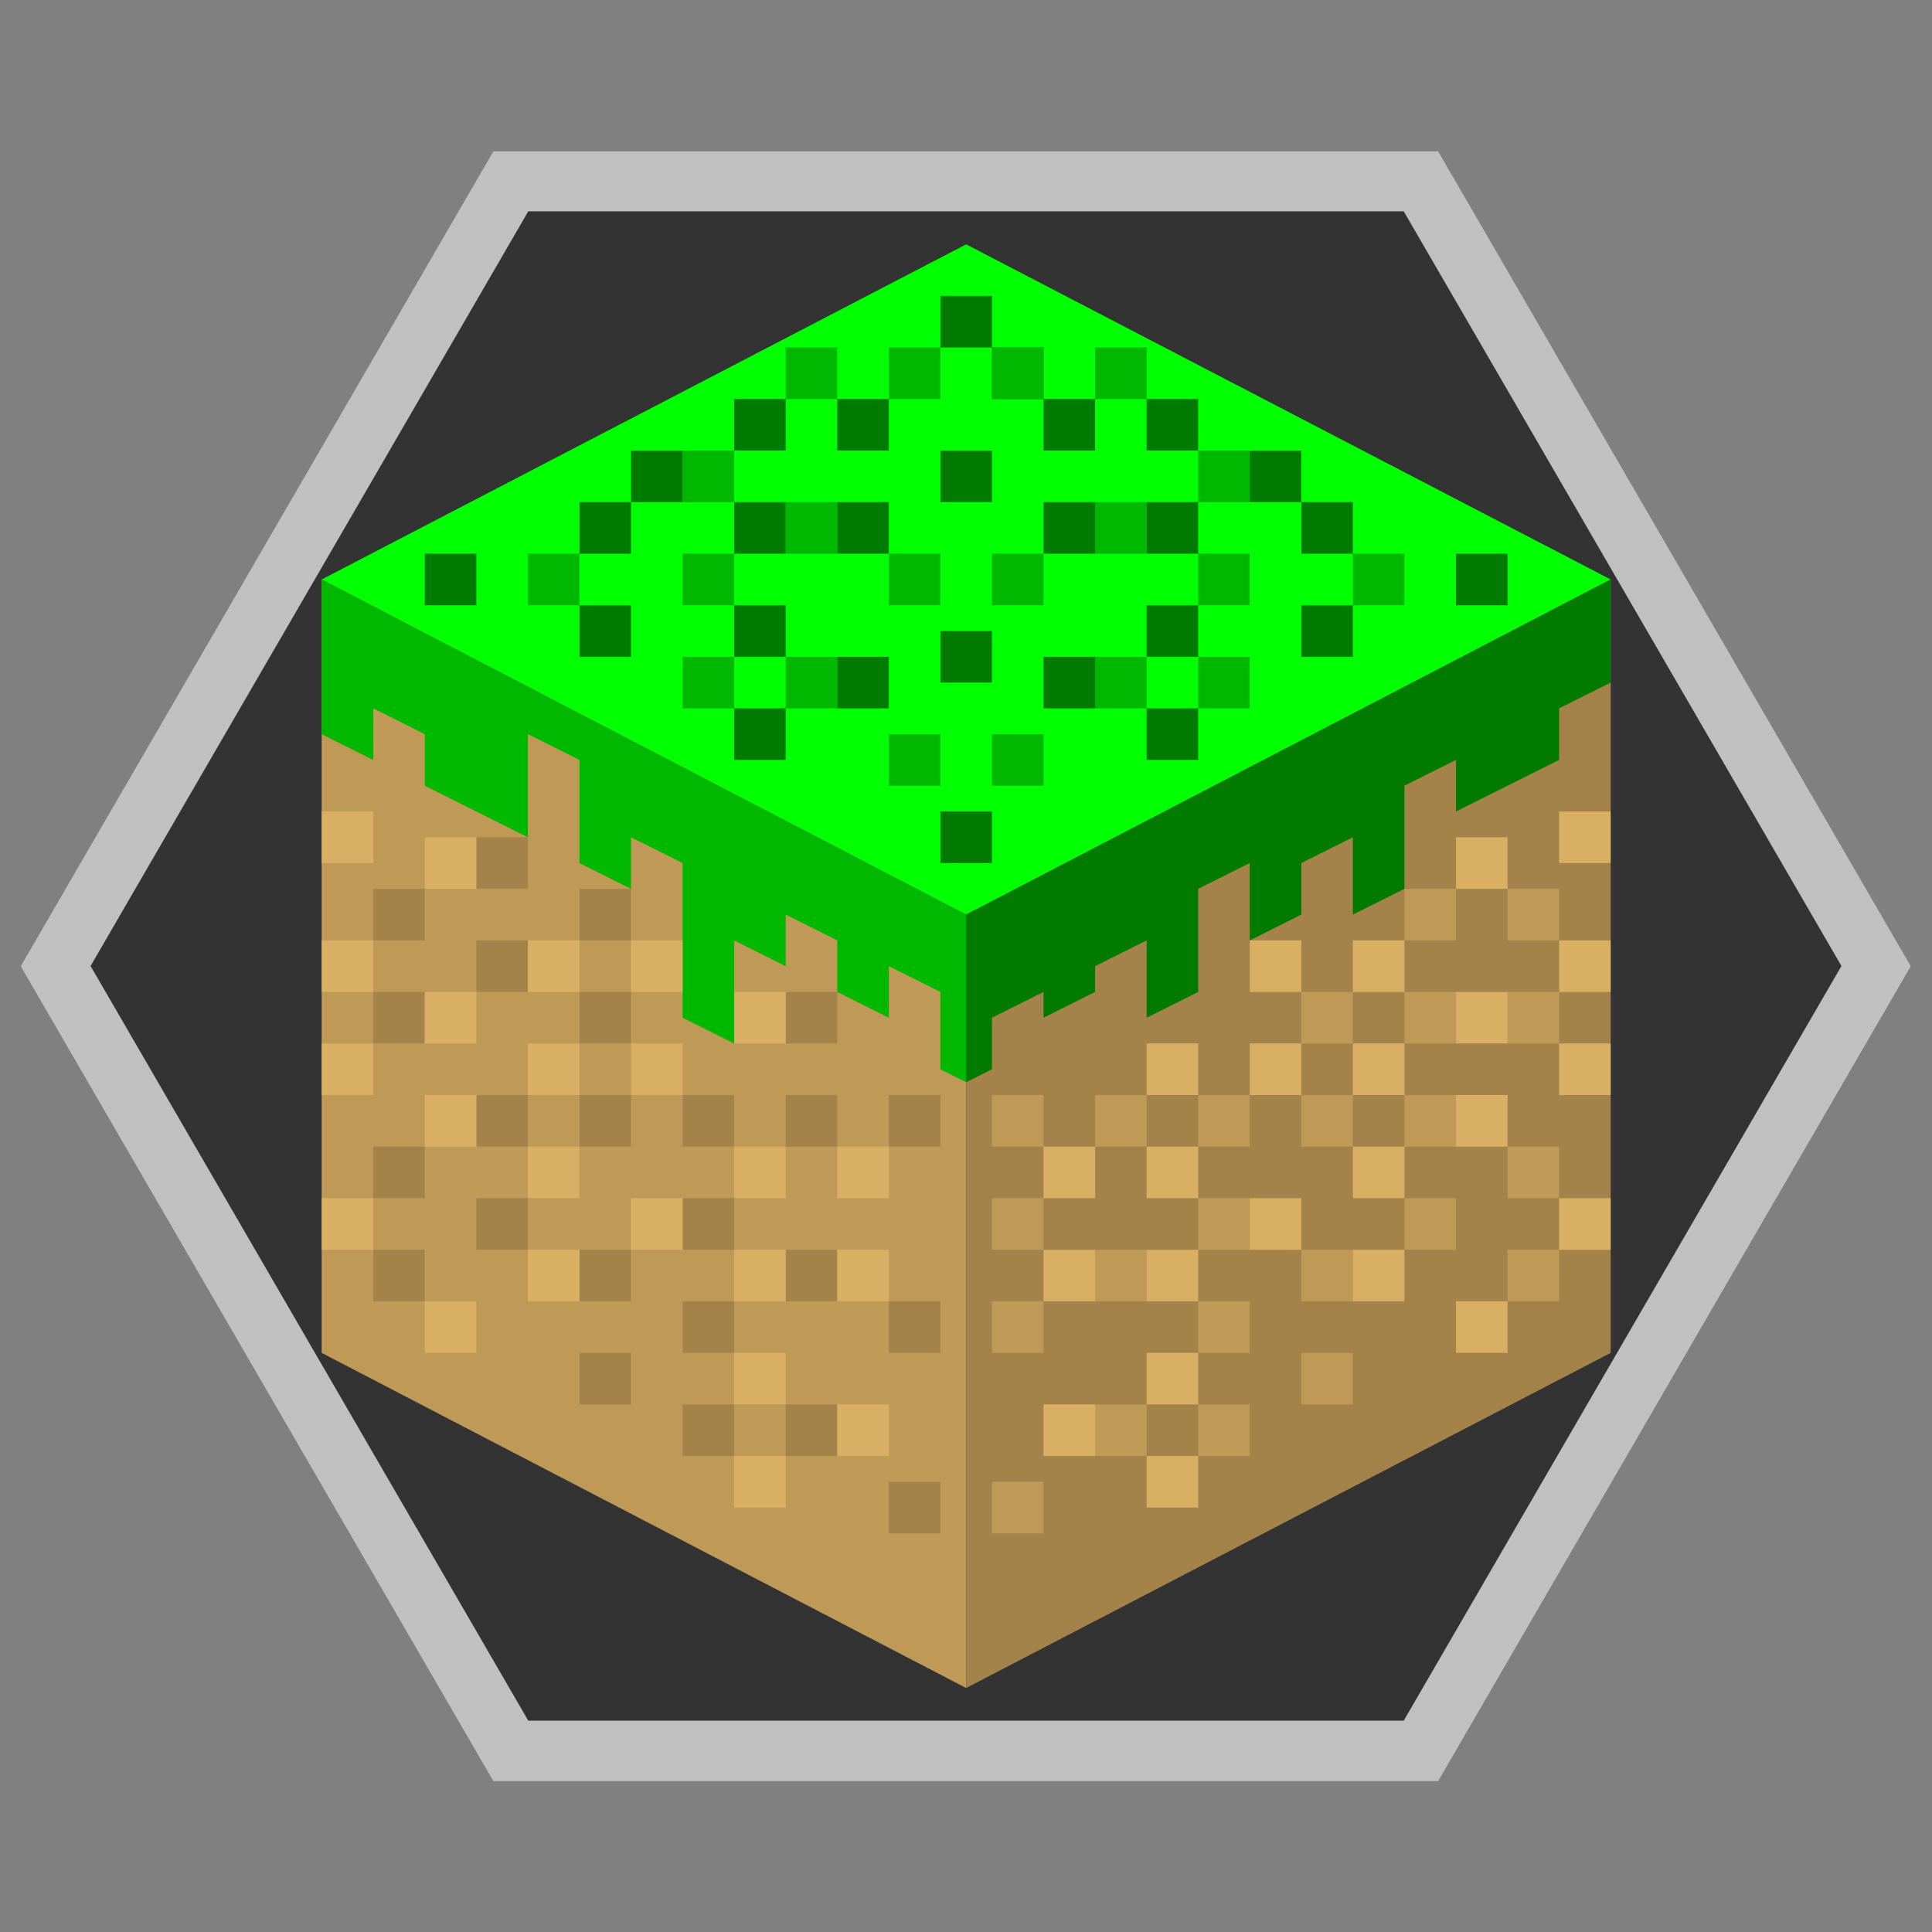 <svg xmlns="http://www.w3.org/2000/svg" xml:space="preserve" width="256" height="256" viewBox="0 0 341.333 341.333"><rect x="0" y="0" width="341.333" height="341.333" fill="#808080" stroke="none"/><defs><clipPath id="a" clipPathUnits="userSpaceOnUse"><path d="M2.752 236h250.496V20H2.752Z"/></clipPath></defs><g clip-path="url(#a)" style="opacity:.5" transform="matrix(1.333 0 0 -1.333 0 341.333)"><path d="M0 0h-125.217l-2.312-3.986-58-100-2.327-4.014 2.327-4.014 58-100 2.312-3.986H0l2.312 3.986 58 100L62.64-108l-2.328 4.014-58 100z" style="fill:#fff;fill-opacity:1;fill-rule:nonzero;stroke:none" transform="translate(190.608 236)"/></g><path d="M248 37.333H93.333L16 170.667 93.333 304H248l77.333-133.333z" style="fill:#333;fill-opacity:1;fill-rule:nonzero;stroke:none;stroke-width:1.333"/><path d="M37.333 90.667 170.667 160 304 90.667 170.667 21.333Z" style="fill:#0f0;fill-opacity:1;fill-rule:nonzero;stroke:none;stroke-width:1.333" transform="translate(24.947 24.947)scale(.854)"/><path d="M37.333 250.667 170.667 320V160L37.333 90.667Z" style="fill:#bf9a57;fill-opacity:1;fill-rule:nonzero;stroke:none;stroke-width:1.333" transform="translate(24.947 24.947)scale(.854)"/><path d="M304 90.667v160L170.667 320V160Z" style="fill:#a3834a;fill-opacity:1;fill-rule:nonzero;stroke:none;stroke-width:1.333" transform="translate(24.947 24.947)scale(.854)"/><path d="M170.667 194.667V160L37.333 90.667v32L48 128v-10.667l10.667 5.334v10.666L80 144v-21.333L90.667 128v21.333l10.666 5.334V144L112 149.333v32l10.667 5.334v-21.334l10.666 5.334V160L144 165.333V176l10.667 5.333v-10.666L165.333 176v16z" style="fill:#00b800;fill-opacity:1;fill-rule:nonzero;stroke:none;stroke-width:1.333" transform="translate(24.947 24.947)scale(.854)"/><path d="M170.667 160v34.667L176 192v-10.667L186.667 176v5.333L197.333 176v-5.333L208 165.333v16L218.667 176v-21.333l10.666-5.334v16L240 160v-10.667L250.667 144v16l10.666-5.333v-21.334L272 128v10.667L293.333 128v-10.667L304 112V90.667Z" style="fill:#007b00;fill-opacity:1;fill-rule:nonzero;stroke:none;stroke-width:1.333" transform="translate(24.947 24.947)scale(.854)"/><path d="M58.667 165.333H48v-10.666h10.667zm0 21.334H48V176h10.667zm0 32H48V208h10.667zm0 21.333H48v-10.667h10.667zM80 154.667H69.333V144H80zM80 176H69.333v-10.667H80zm0 32H69.333v-10.667H80zm0 21.333H69.333v-10.666H80zm21.333-42.666H90.667V176h10.666zm0-21.334H90.667v-10.666h10.666zm0 42.667H90.667v-10.667h10.666zm0 32H90.667v-10.667h10.666zm0 21.333H90.667v-10.666h10.666zM122.667 208H112v-10.667h10.667zm0 21.333H112v-10.666h10.667zm0 21.334H112V240h10.667zm0 21.333H112v-10.667h10.667zM144 186.667h-10.667V176H144ZM144 208h-10.667v-10.667H144Zm0 32h-10.667v-10.667H144Zm0 32h-10.667v-10.667H144Zm21.333-64h-10.666v-10.667h10.666zm0 42.667h-10.666V240h10.666zm0 37.333h-10.666v-10.667h10.666z" style="fill:#a3834a;fill-opacity:1;fill-rule:nonzero;stroke:none;stroke-width:1.333" transform="translate(24.947 24.947)scale(.854)"/><path d="M48 149.333H37.333v-10.666H48zm21.333 5.334H58.667V144h10.666zM48 176H37.333v-10.667H48zm21.333 10.667H58.667V176h10.666zM90.667 176H80v-10.667h10.667zM112 176h-10.667v-10.667H112Zm-64 21.333H37.333v-10.666H48zm42.667 21.334H80V208h10.667zm0 21.333H80v-10.667h10.667zM112 229.333h-10.667v-10.666H112ZM154.667 240H144v-10.667h10.667zm0 32H144v-10.667h10.667zm-85.334-64H58.667v-10.667h10.666zm21.334-10.667H80v-10.666h10.667zm21.333 0h-10.667v-10.666H112Zm21.333-10.666h-10.666V176h10.666zm0 32h-10.666V208h10.666zm21.334 0H144V208h10.667zM133.333 240h-10.666v-10.667h10.666zm0 21.333h-10.666v-10.666h10.666zm0 21.334h-10.666V272h10.666zM48 229.333H37.333v-10.666H48zm21.333 21.334H58.667V240h10.666z" style="fill:#d9af63;fill-opacity:1;fill-rule:nonzero;stroke:none;stroke-width:1.333" transform="translate(24.947 24.947)scale(.854)"/><path d="M282.667 165.333h10.666v-10.666h-10.666zm0 21.334h10.666V176h-10.666zm0 32h10.666V208h-10.666zm0 21.333h10.666v-10.667h-10.666zm-21.334-74.667H272v-10.666h-10.667zm0 21.334H272V176h-10.667zm0 21.333H272v-10.667h-10.667zm0 21.333H272v-10.666h-10.667zM240 186.667h10.667V176H240zM240 208h10.667v-10.667H240zm0 32h10.667v-10.667H240zm0 21.333h10.667v-10.666H240zM218.667 208h10.666v-10.667h-10.666zm0 21.333h10.666v-10.666h-10.666zm0 21.334h10.666V240h-10.666zm0 21.333h10.666v-10.667h-10.666zm-21.334-64H208v-10.667h-10.667zm0 32H208v-10.667h-10.667zm0 32H208v-10.667h-10.667z" style="fill:#bf9a57;fill-opacity:1;fill-rule:nonzero;stroke:none;stroke-width:1.333" transform="translate(24.947 24.947)scale(.854)"/><path d="M176 208h10.667v-10.667H176Z" style="fill:#a3834a;fill-opacity:1;fill-rule:nonzero;stroke:none;stroke-width:1.333" transform="translate(24.947 24.947)scale(.854)"/><path d="M176 250.667h10.667V240H176ZM176 208h10.667v-10.667H176Zm0 21.333h10.667v-10.666H176ZM176 288h10.667v-10.667H176Z" style="fill:#bf9a57;fill-opacity:1;fill-rule:nonzero;stroke:none;stroke-width:1.333" transform="translate(24.947 24.947)scale(.854)"/><path d="M293.333 149.333H304v-10.666h-10.667zM272 154.667h10.667V144H272zM293.333 176H304v-10.667h-10.667zM272 186.667h10.667V176H272zM250.667 176h10.666v-10.667h-10.666zm-21.334 0H240v-10.667h-10.667zm64 21.333H304v-10.666h-10.667zm-42.666 21.334h10.666V208h-10.666zm0 21.333h10.666v-10.667h-10.666zm-21.334-10.667H240v-10.666h-10.667zM186.667 240h10.666v-10.667h-10.666zm0 32h10.666v-10.667h-10.666zM272 208h10.667v-10.667H272zm-21.333-10.667h10.666v-10.666h-10.666zm-21.334 0H240v-10.666h-10.667zm-21.333 0h10.667v-10.666H208zm0 21.334h10.667V208H208zm-21.333 0h10.666V208h-10.666zM208 240h10.667v-10.667H208zm0 21.333h10.667v-10.666H208zm0 21.334h10.667V272H208zm85.333-53.334H304v-10.666h-10.667zM272 250.667h10.667V240H272z" style="fill:#d9af63;fill-opacity:1;fill-rule:nonzero;stroke:none;stroke-width:1.333" transform="translate(24.947 24.947)scale(.854)"/><path d="M176 149.333h-10.667v-10.666H176Zm-74.667-64H90.667V74.667h10.666zm0 21.334H90.667V96h10.666z" style="fill:#007b00;fill-opacity:1;fill-rule:nonzero;stroke:none;stroke-width:1.333" transform="translate(24.947 24.947)scale(.854)"/><path d="M122.667 74.667H112V64h10.667zm0 21.333H112V85.333h10.667zm0 21.333H112v-10.666h10.667z" style="fill:#00b800;fill-opacity:1;fill-rule:nonzero;stroke:none;stroke-width:1.333" transform="translate(24.947 24.947)scale(.854)"/><path d="M176 42.667h-10.667V32H176Z" style="fill:#007b00;fill-opacity:1;fill-rule:nonzero;stroke:none;stroke-width:1.333" transform="translate(24.947 24.947)scale(.854)"/><path d="M144 53.333h-10.667V42.667H144Zm0 32h-10.667V74.667H144Zm0 32h-10.667v-10.666H144Zm21.333-64h-10.666V42.667h10.666zm0 42.667h-10.666V85.333h10.666zm0 37.333h-10.666v-10.666h10.666zM90.667 96H80V85.333h10.667z" style="fill:#00b800;fill-opacity:1;fill-rule:nonzero;stroke:none;stroke-width:1.333" transform="translate(24.947 24.947)scale(.854)"/><path d="M112 74.667h-10.667V64H112Zm42.667 10.666H144V74.667h10.667zm0 32H144v-10.666h10.667zM176 112h-10.667v-10.667H176Zm-42.667-48h-10.666V53.333h10.666zm21.334 0H144V53.333h10.667zm-21.334 21.333h-10.666V74.667h10.666zm0 21.334h-10.666V96h10.666zm0 21.333h-10.666v-10.667h10.666zm-64-32H58.667V85.333h10.666zM240 85.333h10.667V74.667H240zm0 21.334h10.667V96H240z" style="fill:#007b00;fill-opacity:1;fill-rule:nonzero;stroke:none;stroke-width:1.333" transform="translate(24.947 24.947)scale(.854)"/><path d="M218.667 74.667h10.666V64h-10.666zm0 21.333h10.666V85.333h-10.666zm0 21.333h10.666v-10.666h-10.666zm-21.334-64H208V42.667h-10.667zm0 32H208V74.667h-10.667zm0 32H208v-10.666h-10.667z" style="fill:#00b800;fill-opacity:1;fill-rule:nonzero;stroke:none;stroke-width:1.333" transform="translate(24.947 24.947)scale(.854)"/><path d="M176 53.333h10.667V42.667H176Z" style="fill:#007b00;fill-opacity:1;fill-rule:nonzero;stroke:none;stroke-width:1.333" transform="translate(24.947 24.947)scale(.854)"/><path d="M176 96h10.667V85.333H176Zm0-42.667h10.667V42.667H176Z" style="fill:#00b800;fill-opacity:1;fill-rule:nonzero;stroke:none;stroke-width:1.333" transform="translate(24.947 24.947)scale(.854)"/><path d="M165.333 74.667H176V64h-10.667z" style="fill:#007b00;fill-opacity:1;fill-rule:nonzero;stroke:none;stroke-width:1.333" transform="translate(24.947 24.947)scale(.854)"/><path d="M176 133.333h10.667v-10.666H176ZM250.667 96h10.666V85.333h-10.666z" style="fill:#00b800;fill-opacity:1;fill-rule:nonzero;stroke:none;stroke-width:1.333" transform="translate(24.947 24.947)scale(.854)"/><path d="M229.333 74.667H240V64h-10.667zm-42.666 10.666h10.666V74.667h-10.666zm0 32h10.666v-10.666h-10.666zM208 64h10.667V53.333H208zm-21.333 0h10.666V53.333h-10.666zM208 85.333h10.667V74.667H208zm0 21.334h10.667V96H208zM208 128h10.667v-10.667H208zm64-32h10.667V85.333H272z" style="fill:#007b00;fill-opacity:1;fill-rule:nonzero;stroke:none;stroke-width:1.333" transform="translate(24.947 24.947)scale(.854)"/></svg>